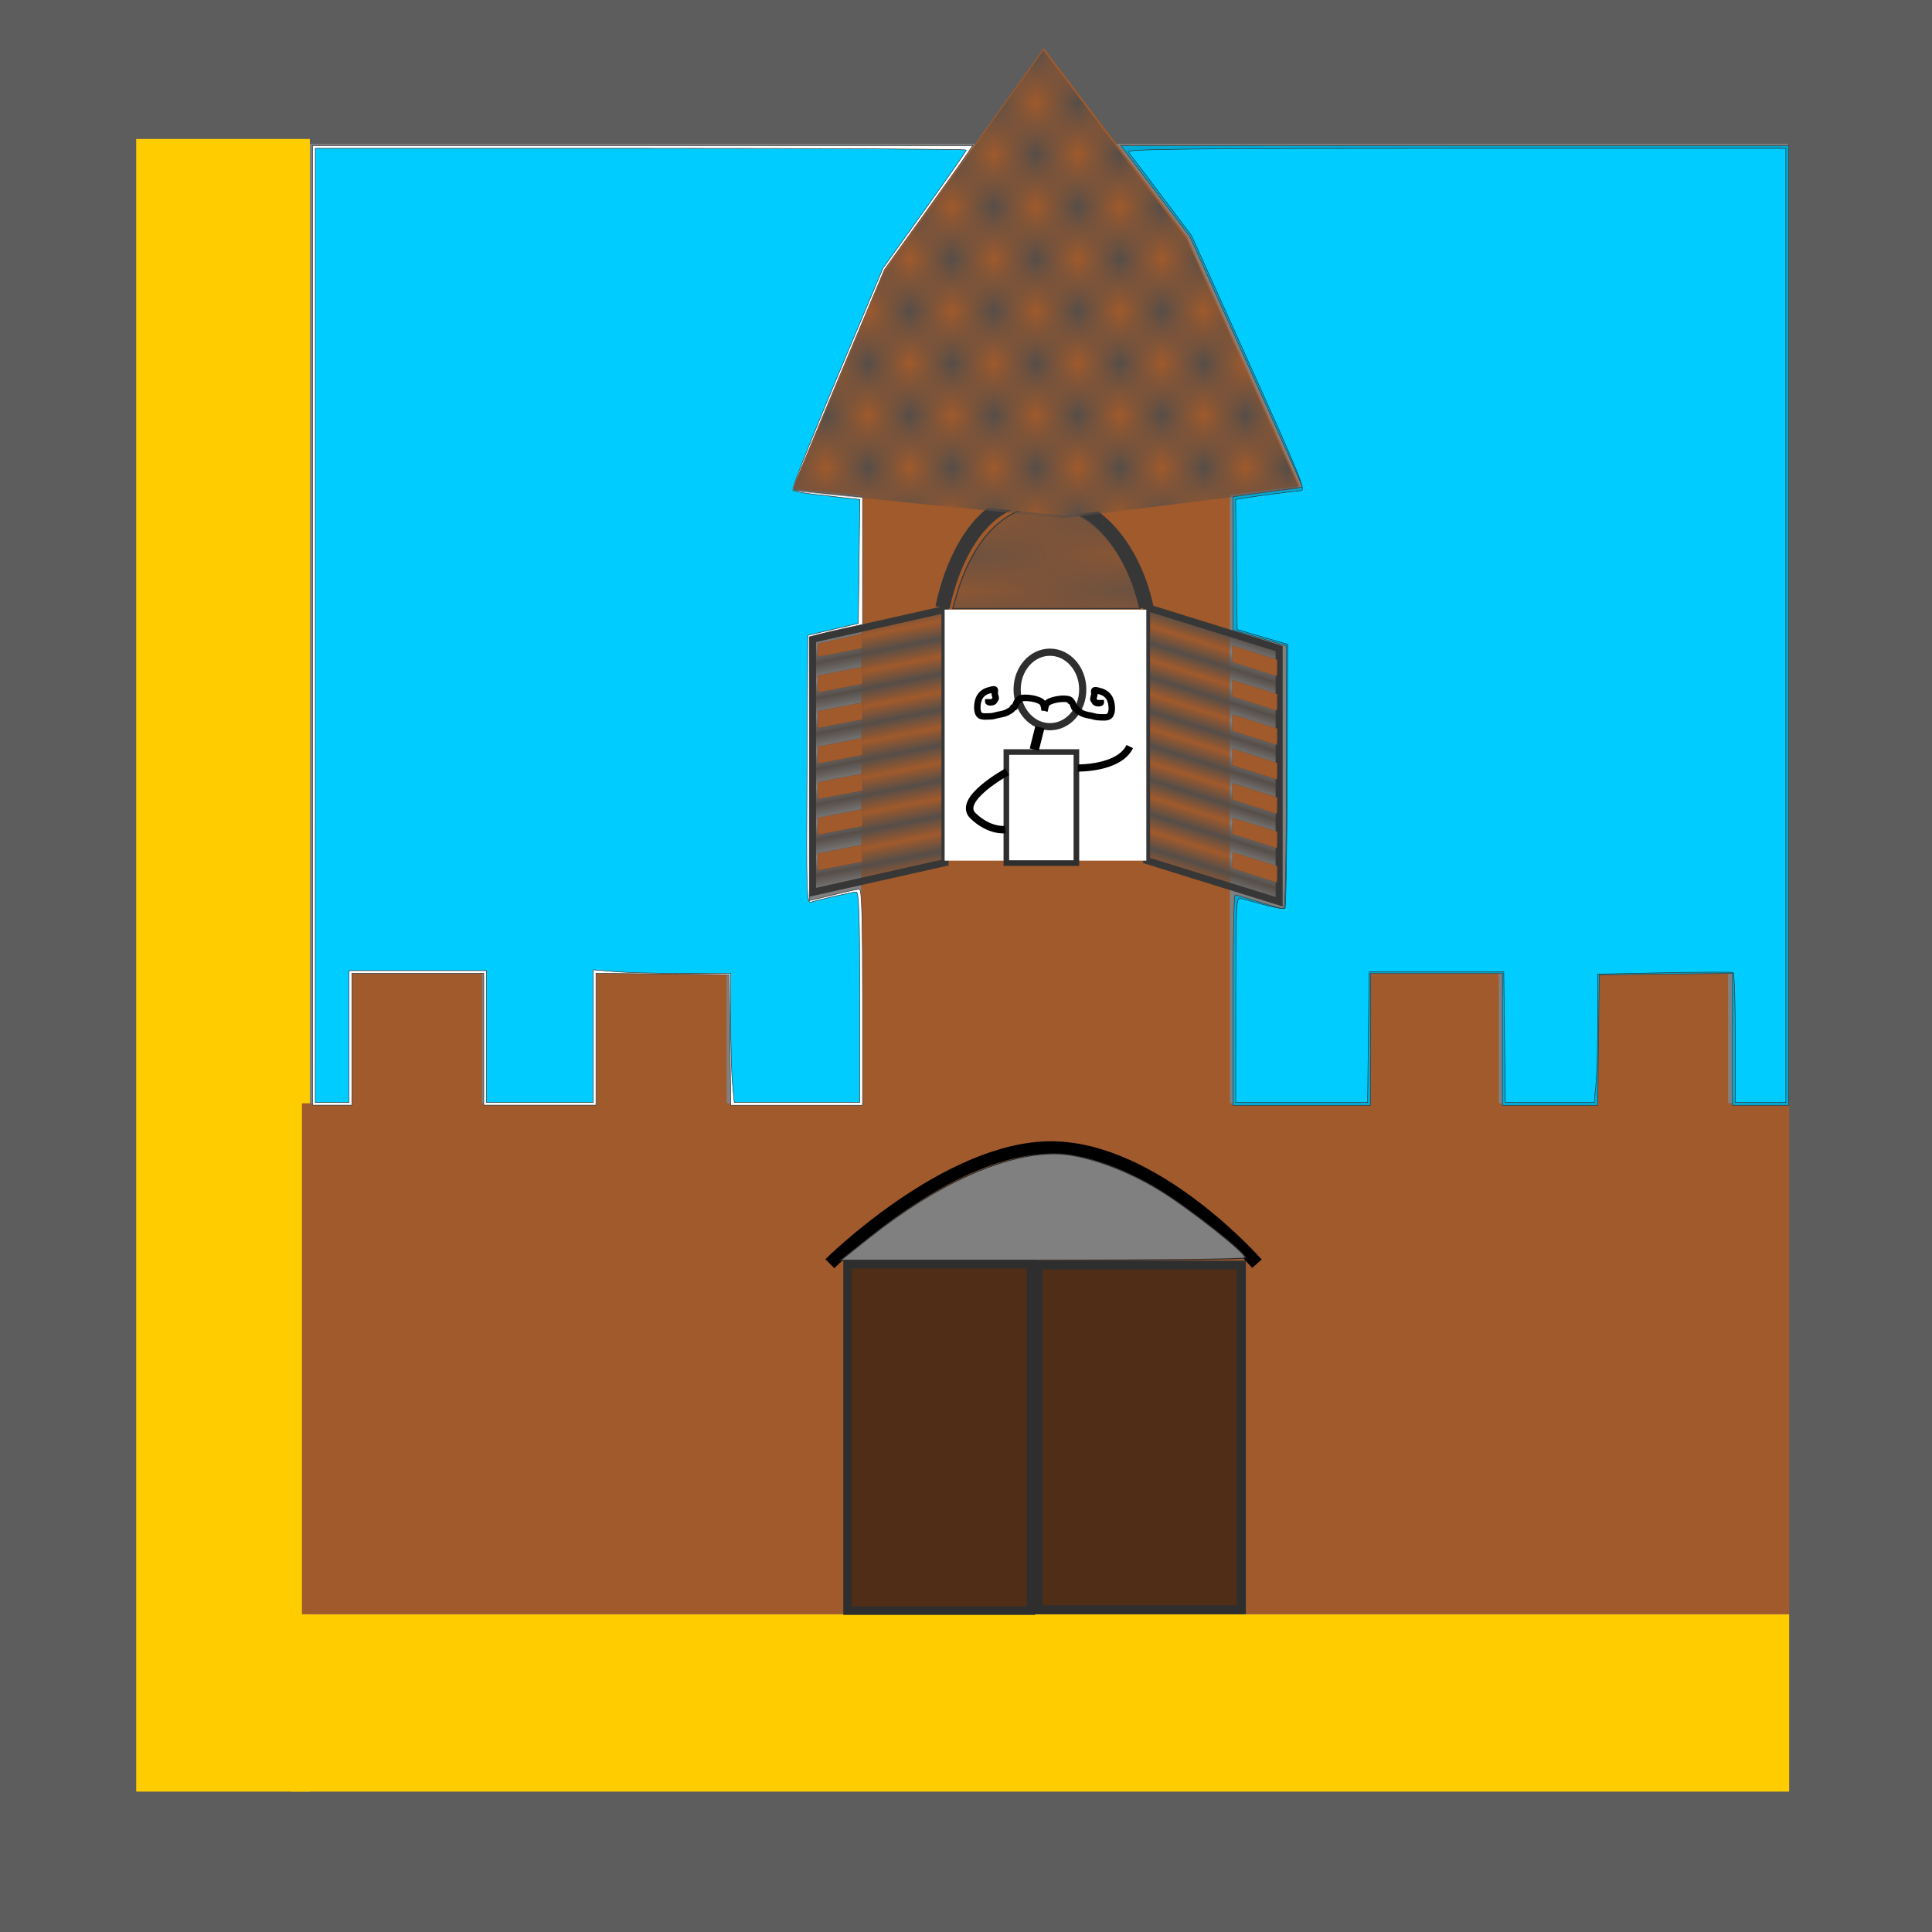 <?xml version="1.0" encoding="UTF-8" standalone="no"?>
<!-- Created with Inkscape (http://www.inkscape.org/) -->

<svg
   width="50.761"
   height="50.761"
   viewBox="0 0 13.431 13.431"
   version="1.1"
   id="svg864"
   sodipodi:docname="tower_legendary.svg"
   inkscape:version="1.1.2 (0a00cf5339, 2022-02-04)"
   inkscape:export-filename="/csse/users/sre114/SENG201/intellij/team-56/src/main/resources/images/tower_legendary.png"
   inkscape:export-xdpi="96"
   inkscape:export-ydpi="96"
   xmlns:inkscape="http://www.inkscape.org/namespaces/inkscape"
   xmlns:sodipodi="http://sodipodi.sourceforge.net/DTD/sodipodi-0.dtd"
   xmlns:xlink="http://www.w3.org/1999/xlink"
   xmlns="http://www.w3.org/2000/svg"
   xmlns:svg="http://www.w3.org/2000/svg">
  <sodipodi:namedview
     id="namedview866"
     pagecolor="#ffffff"
     bordercolor="#666666"
     borderopacity="1.0"
     inkscape:pageshadow="2"
     inkscape:pageopacity="0.0"
     inkscape:pagecheckerboard="0"
     inkscape:document-units="mm"
     showgrid="false"
     units="px"
     inkscape:zoom="13.583333"
     inkscape:cx="9.7177916"
     inkscape:cy="22.711657"
     inkscape:window-width="1920"
     inkscape:window-height="1025"
     inkscape:window-x="0"
     inkscape:window-y="0"
     inkscape:window-maximized="1"
     inkscape:current-layer="layer1"
     inkscape:object-nodes="true"
     inkscape:object-paths="false"
     inkscape:snap-bbox="false"
     inkscape:bbox-paths="false"
     inkscape:snap-intersection-paths="false"
     inkscape:snap-others="false"
     inkscape:snap-smooth-nodes="false"
     fit-margin-top="0"
     fit-margin-left="0"
     fit-margin-right="0"
     fit-margin-bottom="0" />
  <defs
     id="defs861">
    <pattern
       inkscape:collect="always"
       xlink:href="#pattern4142"
       id="pattern17329"
       patternTransform="scale(1.101,1.368)" />
    <linearGradient
       id="linearGradient15061"
       inkscape:swatch="solid">
      <stop
         style="stop-color:#000000;stop-opacity:0.035;"
         offset="0"
         id="stop15059" />
    </linearGradient>
    <pattern
       inkscape:collect="always"
       xlink:href="#pattern490"
       id="pattern13109"
       patternTransform="matrix(0.004,-0.123,0.724,0.022,1.765,2.108)" />
    <pattern
       inkscape:collect="always"
       xlink:href="#Strips1_1"
       id="pattern8886"
       patternTransform="matrix(5.6026356e-4,-0.119,0.232,0.001,1.804,1.186)" />
    <pattern
       inkscape:collect="always"
       patternUnits="userSpaceOnUse"
       width="2"
       height="1"
       patternTransform="translate(0,0) scale(10,10)"
       id="Strips1_1"
       inkscape:stockid="Stripes 1:1"
       inkscape:isstock="true">
      <rect
         style="fill:#564e49;stroke:none"
         x="0"
         y="-0.5"
         width="1"
         height="2"
         id="rect3005" />
    </pattern>
    <pattern
       inkscape:collect="always"
       xlink:href="#Checkerboard"
       id="pattern5868"
       patternTransform="matrix(10.543,-0.068,0.006,0.936,0.295,0.179)" />
    <pattern
       inkscape:collect="always"
       patternUnits="userSpaceOnUse"
       width="2"
       height="2"
       patternTransform="translate(0,0) scale(10,10)"
       id="Checkerboard"
       inkscape:stockid="Checkerboard"
       inkscape:isstock="true">
      <rect
         style="fill:#564e49;stroke:none"
         x="0"
         y="0"
         width="1"
         height="1"
         id="rect3080" />
      <rect
         style="fill:#564e49;stroke:none"
         x="1"
         y="1"
         width="1"
         height="1"
         id="rect3082" />
    </pattern>
    <pattern
       inkscape:collect="always"
       patternUnits="userSpaceOnUse"
       width="2"
       height="2"
       patternTransform="translate(0,0) scale(10,10)"
       inkscape:stockid="Checkerboard"
       inkscape:isstock="true"
       id="pattern4142">
      <rect
         style="fill:#564e49;stroke:none"
         x="0"
         y="0"
         width="1"
         height="1"
         id="rect19929" />
      <rect
         style="fill:#564e49;stroke:none"
         x="1"
         y="1"
         width="1"
         height="1"
         id="rect19931" />
    </pattern>
    <pattern
       inkscape:collect="always"
       patternUnits="userSpaceOnUse"
       width="2"
       height="1"
       patternTransform="translate(0,0) scale(10,10)"
       inkscape:stockid="Stripes 1:1"
       inkscape:isstock="true"
       id="pattern490">
      <rect
         style="fill:#564e49;stroke:none"
         x="0"
         y="-0.5"
         width="1"
         height="2"
         id="rect22085" />
    </pattern>
  </defs>
  <g
     inkscape:label="Layer 1"
     inkscape:groupmode="layer"
     id="layer1"
     transform="translate(-1.222,-1.222)">
    <rect
       style="fill:#808080;fill-opacity:1;stroke:#5d5d5d;stroke-opacity:1"
       id="rect947"
       width="12.431"
       height="12.431"
       x="1.722"
       y="1.722" />
    <rect
       style="fill:#ffcc00;stroke-width:0.148"
       id="rect1121"
       width="1.207"
       height="11.489"
       x="2.169"
       y="2.188" />
    <rect
       style="fill:#ffcc00;stroke-width:0.266"
       id="rect1225"
       width="10.416"
       height="1.233"
       x="3.244"
       y="12.444" />
    <rect
       style="fill:#a05a2c;stroke-width:0.251"
       id="rect1449"
       width="10.339"
       height="3.552"
       x="3.321"
       y="8.892" />
    <rect
       style="fill:#a05a2c;stroke-width:0.265"
       id="rect1553"
       width="0.906"
       height="0.949"
       x="3.666"
       y="7.992" />
    <rect
       style="fill:#a05a2c;stroke-width:0.265"
       id="rect1553-3"
       width="0.906"
       height="0.949"
       x="5.368"
       y="7.992" />
    <rect
       style="fill:#a05a2c;stroke-width:0.265"
       id="rect1553-3-6"
       width="0.906"
       height="0.949"
       x="12.329"
       y="7.992" />
    <rect
       style="fill:#a05a2c;stroke-width:0.265"
       id="rect1553-3-6-7"
       width="0.906"
       height="0.949"
       x="10.735"
       y="7.992" />
    <rect
       style="fill:#a05a2c;stroke-width:0.249"
       id="rect1738"
       width="2.563"
       height="4.362"
       x="7.209"
       y="4.565" />
    <path
       style="fill:none;stroke:#373737;stroke-width:0.1;stroke-linecap:butt;stroke-linejoin:miter;stroke-miterlimit:4;stroke-dasharray:none;stroke-opacity:1"
       d="m 7.775,5.445 c 0,0 0.142,-0.825 0.72,-0.758 0.578,0.067 0.696,0.758 0.696,0.758"
       id="path4824" />
    <path
       style="fill:url(#pattern5868);fill-opacity:1;stroke:#373737;stroke-width:0.028;stroke-miterlimit:4;stroke-dasharray:none;stroke-opacity:1"
       d="m 29.716,20.19 c 0.562,-1.917 1.839,-2.755 3.224,-2.077 0.669,0.327 1.256,1.28 1.501,2.187 l 0.075,0.276 H 32.059 29.603 Z"
       id="path5573"
       transform="scale(0.265)"
       sodipodi:nodetypes="ssscccs" />
    <rect
       style="fill:url(#pattern13109);fill-opacity:1;stroke:#373737;stroke-width:0.051;stroke-miterlimit:4;stroke-dasharray:none;stroke-opacity:1"
       id="rect8672"
       width="0.944"
       height="1.76"
       x="7.039"
       y="7.207"
       transform="matrix(0.976,-0.219,0,1,0,0)" />
    <rect
       style="fill:url(#pattern8886);fill-opacity:1;stroke:#373737;stroke-width:0.051;stroke-miterlimit:4;stroke-dasharray:none;stroke-opacity:1"
       id="rect8672-5"
       width="0.965"
       height="1.76"
       x="9.626"
       y="2.585"
       transform="matrix(0.955,0.297,0,1,0,0)" />
    <path
       style="fill:#ffffff;stroke:#2e2e2e;stroke-width:0.014;stroke-miterlimit:4;stroke-dasharray:none;stroke-opacity:1"
       d="M 12.81,21.018 V 8.429 h 8.659 8.659 l -0.132,0.202 c -0.073,0.111 -0.593,0.843 -1.157,1.627 l -1.024,1.424 -1.21,2.874 c -0.665,1.581 -1.2,2.883 -1.189,2.895 0.011,0.011 0.426,0.061 0.922,0.111 l 0.902,0.09 v 1.671 1.671 l -0.423,0.091 c -0.233,0.05 -0.548,0.123 -0.699,0.162 l -0.276,0.071 v 3.459 3.459 l 0.202,-0.046 c 0.111,-0.025 0.389,-0.092 0.618,-0.149 0.229,-0.057 0.452,-0.103 0.497,-0.103 0.058,0 0.081,0.813 0.081,2.834 v 2.834 h -1.729 -1.729 l -0.02,-1.712 -0.02,-1.712 -1.748,-0.02 -1.748,-0.02 v 1.731 1.731 h -1.472 -1.472 v -1.73 -1.73 h -1.73 -1.73 v 1.73 1.73 h -0.515 -0.515 z"
       id="path13347"
       transform="scale(0.265)" />
    <path
       style="fill:#00aad4;stroke:#373737;stroke-width:0.014;stroke-miterlimit:4;stroke-dasharray:none;stroke-opacity:1"
       d="m 36.957,30.847 c 0,-1.518 0.025,-2.76 0.055,-2.76 0.03,5.15e-4 0.313,0.083 0.629,0.184 0.315,0.101 0.605,0.183 0.644,0.183 0.044,0 0.071,-1.29 0.071,-3.45 v -3.45 l -0.699,-0.207 -0.699,-0.207 v -1.748 -1.748 l 0.276,-0.042 c 0.152,-0.023 0.558,-0.078 0.902,-0.123 0.344,-0.045 0.632,-0.087 0.64,-0.095 0.008,-0.008 -0.651,-1.488 -1.465,-3.288 L 35.83,10.822 34.922,9.626 34.015,8.429 h 8.759 8.759 V 21.018 33.607 H 50.798 50.061 v -1.731 -1.731 l -1.748,0.02 -1.748,0.02 -0.02,1.712 -0.02,1.712 h -1.25 -1.25 v -1.73 -1.73 h -1.73 -1.73 v 1.73 1.73 h -1.804 -1.804 z"
       id="path13386"
       transform="scale(0.265)" />
    <path
       style="fill:#a05a2c;stroke:#373737;stroke-width:0.003;stroke-miterlimit:4;stroke-dasharray:none;stroke-opacity:1"
       d="m 26.061,27.222 v -0.223 l 0.557,-0.107 c 0.306,-0.059 0.572,-0.111 0.59,-0.116 0.03,-0.008 0.032,0.008 0.028,0.218 l -0.005,0.227 -0.175,0.033 c -0.096,0.018 -0.359,0.069 -0.584,0.112 l -0.41,0.08 z"
       id="path13655"
       transform="scale(0.265)" />
    <path
       style="fill:#a05a2c;stroke:#373737;stroke-width:0.003;stroke-miterlimit:4;stroke-dasharray:none;stroke-opacity:1"
       d="m 26.065,26.289 0.005,-0.226 0.584,-0.112 0.584,-0.112 v 0.223 0.223 l -0.557,0.107 c -0.306,0.059 -0.572,0.111 -0.59,0.116 -0.03,0.008 -0.032,-0.008 -0.028,-0.217 z"
       id="path13694"
       transform="scale(0.265)" />
    <path
       style="fill:#a05a2c;stroke:#373737;stroke-width:0.003;stroke-miterlimit:4;stroke-dasharray:none;stroke-opacity:1"
       d="m 26.061,25.355 c 0,-0.212 0.001,-0.219 0.041,-0.229 0.071,-0.017 1.1,-0.215 1.119,-0.215 0.01,0 0.018,0.093 0.018,0.221 0,0.121 -0.002,0.221 -0.005,0.221 -0.003,1.8e-5 -0.261,0.05 -0.575,0.11 -0.314,0.061 -0.577,0.11 -0.584,0.11 -0.008,1.8e-5 -0.014,-0.098 -0.014,-0.219 z"
       id="path13733"
       transform="scale(0.265)" />
    <path
       style="fill:#a05a2c;stroke:#373737;stroke-width:0.003;stroke-miterlimit:4;stroke-dasharray:none;stroke-opacity:1"
       d="m 26.061,24.414 c 0,-0.128 0.007,-0.221 0.018,-0.221 0.019,0 1.048,-0.198 1.12,-0.215 l 0.042,-0.01 -0.005,0.226 -0.005,0.226 -0.552,0.107 c -0.304,0.059 -0.567,0.107 -0.584,0.108 -0.029,1.89e-4 -0.032,-0.022 -0.032,-0.221 z"
       id="path13811"
       transform="scale(0.265)" />
    <path
       style="fill:#a05a2c;stroke:#373737;stroke-width:0.003;stroke-miterlimit:4;stroke-dasharray:none;stroke-opacity:1"
       d="m 26.065,23.492 0.005,-0.227 0.258,-0.05 c 0.142,-0.027 0.405,-0.078 0.584,-0.113 l 0.327,-0.063 v 0.223 0.223 l -0.566,0.108 c -0.311,0.059 -0.577,0.112 -0.59,0.116 -0.019,0.007 -0.022,-0.04 -0.018,-0.219 z"
       id="path13850"
       transform="scale(0.265)" />
    <path
       style="fill:#a05a2c;stroke:#373737;stroke-width:0.003;stroke-miterlimit:4;stroke-dasharray:none;stroke-opacity:1"
       d="m 26.061,22.556 c 0,-0.214 0.001,-0.221 0.041,-0.23 0.109,-0.024 1.096,-0.212 1.115,-0.212 0.016,0 0.022,0.063 0.022,0.221 0,0.121 -0.004,0.221 -0.009,0.221 -0.005,0 -0.265,0.05 -0.577,0.11 -0.313,0.061 -0.574,0.11 -0.58,0.11 -0.006,0 -0.012,-0.099 -0.012,-0.221 z"
       id="path13889"
       transform="scale(0.265)" />
    <path
       style="fill:#a05a2c;stroke:#373737;stroke-width:0.003;stroke-miterlimit:4;stroke-dasharray:none;stroke-opacity:1"
       d="m 26.061,21.667 1.01e-4,-0.17 0.584,-0.13 0.584,-0.13 0.005,0.183 c 0.003,0.101 6.9e-4,0.188 -0.005,0.193 -0.011,0.011 -1.085,0.222 -1.137,0.224 -0.028,6.56e-4 -0.032,-0.019 -0.032,-0.17 z"
       id="path14006"
       transform="scale(0.265)" />
    <path
       style="fill:#a05a2c;stroke:#373737;stroke-width:0.003;stroke-miterlimit:4;stroke-dasharray:none;stroke-opacity:1"
       d="m 37.73,22.233 c -0.197,-0.064 -0.456,-0.146 -0.575,-0.184 l -0.216,-0.068 v -0.217 -0.217 l 0.589,0.186 0.589,0.186 1.2e-5,0.216 c 6e-6,0.119 -0.006,0.215 -0.014,0.214 -0.008,-10e-4 -0.175,-0.054 -0.373,-0.118 z"
       id="path14045"
       transform="scale(0.265)" />
    <path
       style="fill:#a05a2c;stroke:#373737;stroke-width:0.003;stroke-miterlimit:4;stroke-dasharray:none;stroke-opacity:1"
       d="m 37.73,23.135 c -0.197,-0.064 -0.456,-0.147 -0.575,-0.184 l -0.216,-0.068 v -0.217 -0.217 l 0.589,0.186 0.589,0.186 1.2e-5,0.216 c 6e-6,0.119 -0.006,0.215 -0.014,0.215 -0.008,-9.55e-4 -0.175,-0.054 -0.373,-0.118 z"
       id="path14084"
       transform="scale(0.265)" />
    <path
       style="fill:#a05a2c;stroke:#373737;stroke-width:0.003;stroke-miterlimit:4;stroke-dasharray:none;stroke-opacity:1"
       d="m 37.785,24.055 c -0.167,-0.054 -0.426,-0.137 -0.575,-0.184 l -0.271,-0.086 v -0.217 -0.217 l 0.589,0.186 0.589,0.186 1.4e-4,0.216 c 7.7e-5,0.119 -0.006,0.215 -0.014,0.215 -0.008,-9.33e-4 -0.15,-0.046 -0.317,-0.1 z"
       id="path14123"
       transform="scale(0.265)" />
    <path
       style="fill:#a05a2c;stroke:#373737;stroke-width:0.003;stroke-miterlimit:4;stroke-dasharray:none;stroke-opacity:1"
       d="m 37.785,24.957 c -0.167,-0.054 -0.426,-0.137 -0.575,-0.184 l -0.271,-0.086 v -0.217 -0.217 l 0.589,0.186 0.589,0.186 2.01e-4,0.216 c 1.11e-4,0.119 -0.006,0.215 -0.014,0.215 -0.008,-9.33e-4 -0.15,-0.046 -0.317,-0.1 z"
       id="path14162"
       transform="scale(0.265)" />
    <path
       style="fill:#a05a2c;stroke:#373737;stroke-width:0.003;stroke-miterlimit:4;stroke-dasharray:none;stroke-opacity:1"
       d="m 37.785,25.859 c -0.167,-0.054 -0.426,-0.137 -0.575,-0.184 l -0.271,-0.086 v -0.216 -0.216 l 0.589,0.186 0.589,0.186 1.96e-4,0.216 c 1.08e-4,0.119 -0.006,0.215 -0.014,0.215 -0.008,-9.33e-4 -0.15,-0.046 -0.317,-0.1 z"
       id="path14201"
       transform="scale(0.265)" />
    <path
       style="fill:#a05a2c;stroke:#373737;stroke-width:0.003;stroke-miterlimit:4;stroke-dasharray:none;stroke-opacity:1"
       d="m 37.785,26.76 c -0.167,-0.054 -0.426,-0.137 -0.575,-0.184 L 36.939,26.491 v -0.21 c 0,-0.116 0.006,-0.211 0.014,-0.211 0.008,-3.91e-4 0.273,0.08 0.589,0.179 l 0.575,0.18 1.4e-4,0.216 c 7.6e-5,0.119 -0.006,0.215 -0.014,0.215 -0.008,-9.33e-4 -0.15,-0.046 -0.317,-0.1 z"
       id="path14240"
       transform="scale(0.265)" />
    <path
       style="fill:#a05a2c;stroke:#373737;stroke-width:0.003;stroke-miterlimit:4;stroke-dasharray:none;stroke-opacity:1"
       d="m 37.785,27.662 c -0.167,-0.054 -0.426,-0.137 -0.575,-0.184 L 36.939,27.393 v -0.21 c 0,-0.116 0.006,-0.211 0.014,-0.211 0.008,-3.9e-4 0.273,0.08 0.589,0.179 l 0.575,0.18 1.4e-4,0.216 c 7.6e-5,0.119 -0.006,0.215 -0.014,0.215 -0.008,-9.33e-4 -0.15,-0.046 -0.317,-0.1 z"
       id="path14318"
       transform="scale(0.265)" />
    <path
       style="fill:#00ccff;fill-opacity:1;stroke:#2e2e2e;stroke-width:0.014;stroke-miterlimit:4;stroke-dasharray:none;stroke-opacity:1"
       d="M 12.883,21.018 V 8.503 h 8.54 c 4.697,0 8.54,0.02 8.54,0.043 0,0.024 -0.493,0.732 -1.095,1.573 l -1.095,1.53 -1.156,2.752 c -0.636,1.514 -1.162,2.834 -1.169,2.934 -0.014,0.197 -0.091,0.178 1.332,0.337 l 0.388,0.043 -0.02,1.625 -0.02,1.625 -0.663,0.156 -0.663,0.156 -0.019,3.519 c -0.018,3.33 -0.012,3.517 0.11,3.479 0.237,-0.073 1.085,-0.263 1.179,-0.264 0.072,-8.54e-4 0.092,0.6 0.092,2.76 v 2.761 H 25.52 23.874 L 23.827,33.037 c -0.026,-0.273 -0.047,-1.035 -0.047,-1.693 l -5.24e-4,-1.196 H 22.539 c -0.682,0 -1.494,-0.021 -1.804,-0.048 l -0.563,-0.048 v 1.741 1.741 H 18.773 17.374 V 31.804 30.074 h -1.804 -1.804 v 1.73 1.73 h -0.442 -0.442 z"
       id="path22615"
       transform="scale(0.265)" />
    <path
       style="fill:#00ccff;fill-opacity:1;stroke:#2e2e2e;stroke-width:0.014;stroke-miterlimit:4;stroke-dasharray:none;stroke-opacity:1"
       d="m 37.031,30.838 c 0,-2.532 0.008,-2.694 0.129,-2.659 0.796,0.224 1.125,0.298 1.162,0.26 0.024,-0.024 0.05,-1.592 0.058,-3.484 l 0.013,-3.44 -0.663,-0.194 -0.663,-0.194 -0.02,-1.707 -0.02,-1.707 0.241,-0.039 c 0.334,-0.055 1.376,-0.189 1.469,-0.189 0.136,0 0.006,-0.321 -1.442,-3.531 L 35.87,10.793 35.077,9.74 C 34.64,9.161 34.251,8.646 34.212,8.595 34.156,8.522 35.885,8.503 42.801,8.503 h 8.659 v 12.515 12.515 h -0.663 -0.663 v -1.689 c 0,-0.929 -0.025,-1.702 -0.055,-1.719 -0.03,-0.017 -0.842,-0.014 -1.804,0.005 l -1.748,0.035 -5.15e-4,1.187 c -2.94e-4,0.653 -0.022,1.411 -0.047,1.684 l -0.047,0.497 h -1.166 -1.166 l -0.02,-1.712 -0.02,-1.712 H 42.294 40.528 l -0.02,1.712 -0.02,1.712 h -1.729 -1.729 z"
       id="path22654"
       transform="scale(0.265)" />
    <rect
       style="fill:#502d16;fill-opacity:1;stroke:#2e2e2e;stroke-width:0.059;stroke-miterlimit:4;stroke-dasharray:none;stroke-opacity:1"
       id="rect22919"
       width="1.275"
       height="2.408"
       x="7.114"
       y="10.011" />
    <rect
       style="fill:#502d16;fill-opacity:1;stroke:#2e2e2e;stroke-width:0.062;stroke-miterlimit:4;stroke-dasharray:none;stroke-opacity:1"
       id="rect22919-2"
       width="1.413"
       height="2.396"
       x="8.439"
       y="10.017" />
    <path
       style="fill:none;stroke:#000000;stroke-width:0.088;stroke-linecap:butt;stroke-linejoin:miter;stroke-miterlimit:4;stroke-dasharray:none;stroke-opacity:1"
       d="m 6.991,10.007 c 0,0 0.815,-0.809 1.54,-0.807 0.725,0.002 1.429,0.807 1.429,0.807"
       id="path23096" />
    <path
       style="fill:#808080;fill-opacity:1;stroke:#2e2e2e;stroke-width:0.007;stroke-miterlimit:4;stroke-dasharray:none;stroke-opacity:1"
       d="m 7.27,9.822 c 0.468,-0.371 0.93,-0.579 1.285,-0.579 0.187,0 0.477,0.1 0.722,0.249 0.207,0.126 0.602,0.437 0.602,0.474 0,0.01 -0.611,0.017 -1.405,0.017 H 7.067 Z"
       id="path23295" />
  </g>
  <g
     inkscape:groupmode="layer"
     id="layer3"
     inkscape:label="Layer 2"
     transform="translate(-1.222,-1.222)">
    <rect
       style="fill:#ffffff;fill-opacity:1;stroke:none;stroke-width:0.05;stroke-miterlimit:4;stroke-dasharray:none;stroke-opacity:1"
       id="rect15440"
       width="1.402"
       height="1.745"
       x="7.789"
       y="5.46" />
    <rect
       style="fill:#ffffff;fill-opacity:1;stroke:#2e2e2e;stroke-width:0.039;stroke-miterlimit:4;stroke-dasharray:none;stroke-opacity:1"
       id="rect15936"
       width="0.487"
       height="0.772"
       x="8.218"
       y="6.45" />
    <ellipse
       style="fill:#ffffff;fill-opacity:1;stroke:#2e2e2e;stroke-width:0.05;stroke-miterlimit:4;stroke-dasharray:none;stroke-opacity:1"
       id="path16062"
       ry="0.259"
       rx="0.228"
       cy="6.015"
       cx="8.521" />
    <g
       id="g16635"
       transform="translate(-0.047,0.084)">
      <path
         style="fill:none;stroke:#000000;stroke-width:0.045;stroke-linecap:butt;stroke-linejoin:miter;stroke-miterlimit:4;stroke-dasharray:none;stroke-opacity:1"
         d="m 8.53,6.08 c 0.005,-0.016 0.005,-0.035 0.015,-0.049 0.019,-0.029 0.126,-0.045 0.159,-0.029 0.02,0.01 -0.005,-3.968e-4 0.005,0.01 0.003,0.003 0.007,0.002 0.01,0.005 0.009,0.009 0.012,0.028 0.019,0.039 -5.027e-4,0.01 0.007,0.002 0.01,0.005 0.007,0.007 0.006,0.014 0.015,0.019 0.036,0.024 0.051,0.026 0.093,0.034 0.018,0.004 0.034,0.01 0.054,0.01 0.019,0 0.057,0.006 0.073,-0.01 0.011,-0.011 0.015,-0.034 0.015,-0.049 0,-0.061 -0.023,-0.107 -0.083,-0.122 -0.006,-0.001 -0.032,-0.011 -0.038,-0.005 -0.003,0.003 0,0.024 0,0.029 0,0.007 -0.012,0.029 -0.005,0.037 0.002,0.002 0.009,0.016 0.013,0.018 0.011,0.006 0.028,0.007 0.036,0.001 0.002,-0.001 0,-0.017 0,-0.019"
         id="path16524" />
      <path
         style="fill:none;stroke:#000000;stroke-width:0.045;stroke-linecap:butt;stroke-linejoin:miter;stroke-miterlimit:4;stroke-dasharray:none;stroke-opacity:1"
         d="m 8.532,6.074 c -0.005,-0.016 -0.005,-0.035 -0.015,-0.049 -0.019,-0.029 -0.127,-0.046 -0.159,-0.029 -0.02,0.01 0.005,-3.975e-4 -0.005,0.01 -0.003,0.003 -0.007,0.002 -0.01,0.005 -0.009,0.009 -0.012,0.028 -0.02,0.039 5.038e-4,0.01 -0.007,0.002 -0.01,0.005 -0.007,0.007 -0.006,0.014 -0.015,0.019 -0.036,0.024 -0.051,0.026 -0.093,0.034 -0.018,0.004 -0.034,0.01 -0.054,0.01 -0.019,0 -0.057,0.006 -0.073,-0.01 -0.011,-0.011 -0.015,-0.034 -0.015,-0.049 0,-0.061 0.023,-0.107 0.083,-0.122 0.006,-0.001 0.032,-0.011 0.038,-0.005 0.003,0.003 0,0.024 0,0.029 0,0.007 0.012,0.029 0.005,0.037 -0.002,0.002 -0.009,0.016 -0.013,0.018 -0.011,0.006 -0.028,0.007 -0.036,0.001 -0.002,-0.001 0,-0.017 0,-0.019"
         id="path16524-3" />
    </g>
    <path
       style="fill:none;stroke:#000000;stroke-width:0.065;stroke-linecap:butt;stroke-linejoin:miter;stroke-miterlimit:4;stroke-dasharray:none;stroke-opacity:1"
       d="M 8.451,6.278 8.412,6.433"
       id="path16703" />
    <path
       style="fill:none;stroke:#000000;stroke-width:0.05;stroke-linecap:butt;stroke-linejoin:miter;stroke-miterlimit:4;stroke-dasharray:none;stroke-opacity:1"
       d="m 8.714,6.561 c 0,0 0.287,0.006 0.362,-0.149"
       id="path16865" />
    <path
       style="fill:none;stroke:#000000;stroke-width:0.052;stroke-linecap:butt;stroke-linejoin:miter;stroke-miterlimit:4;stroke-dasharray:none;stroke-opacity:1"
       d="m 8.224,6.587 c 0,0 -0.354,0.193 -0.238,0.306 0.116,0.112 0.225,0.096 0.225,0.096"
       id="path16980" />
    <path
       sodipodi:type="star"
       style="fill:#a05a2c;fill-opacity:1"
       id="path1941-1"
       inkscape:flatsided="false"
       sodipodi:sides="3"
       sodipodi:cx="32.723457"
       sodipodi:cy="9.7441492"
       sodipodi:r1="7.6835055"
       sodipodi:r2="4.6110115"
       sodipodi:arg1="2.612846"
       sodipodi:arg2="-2.7280841"
       inkscape:rounded="0"
       inkscape:randomized="0"
       transform="matrix(0.265,0,0,0.265,-0.183,1.01)"
       inkscape:transform-center-x="-0.0052325176"
       inkscape:transform-center-y="-0.50369361"
       d="m 26.089,13.62 2.412,-5.729 4.183,-5.831 3.755,4.953 2.958,6.538 -6.167,0.776 z" />
    <path
       sodipodi:type="star"
       style="fill:url(#pattern17329);fill-opacity:1"
       id="path1941"
       inkscape:flatsided="false"
       sodipodi:sides="3"
       sodipodi:cx="32.723457"
       sodipodi:cy="9.7441492"
       sodipodi:r1="7.6835055"
       sodipodi:r2="4.6110115"
       sodipodi:arg1="2.612846"
       sodipodi:arg2="-2.7280841"
       inkscape:rounded="0"
       inkscape:randomized="0"
       d="m 26.089,13.62 2.412,-5.729 4.183,-5.831 3.755,4.953 2.958,6.538 -6.167,0.776 z"
       transform="matrix(0.265,0,0,0.265,-0.186,1.027)"
       inkscape:transform-center-x="-0.0052325176"
       inkscape:transform-center-y="-0.50369361" />
  </g>
</svg>
